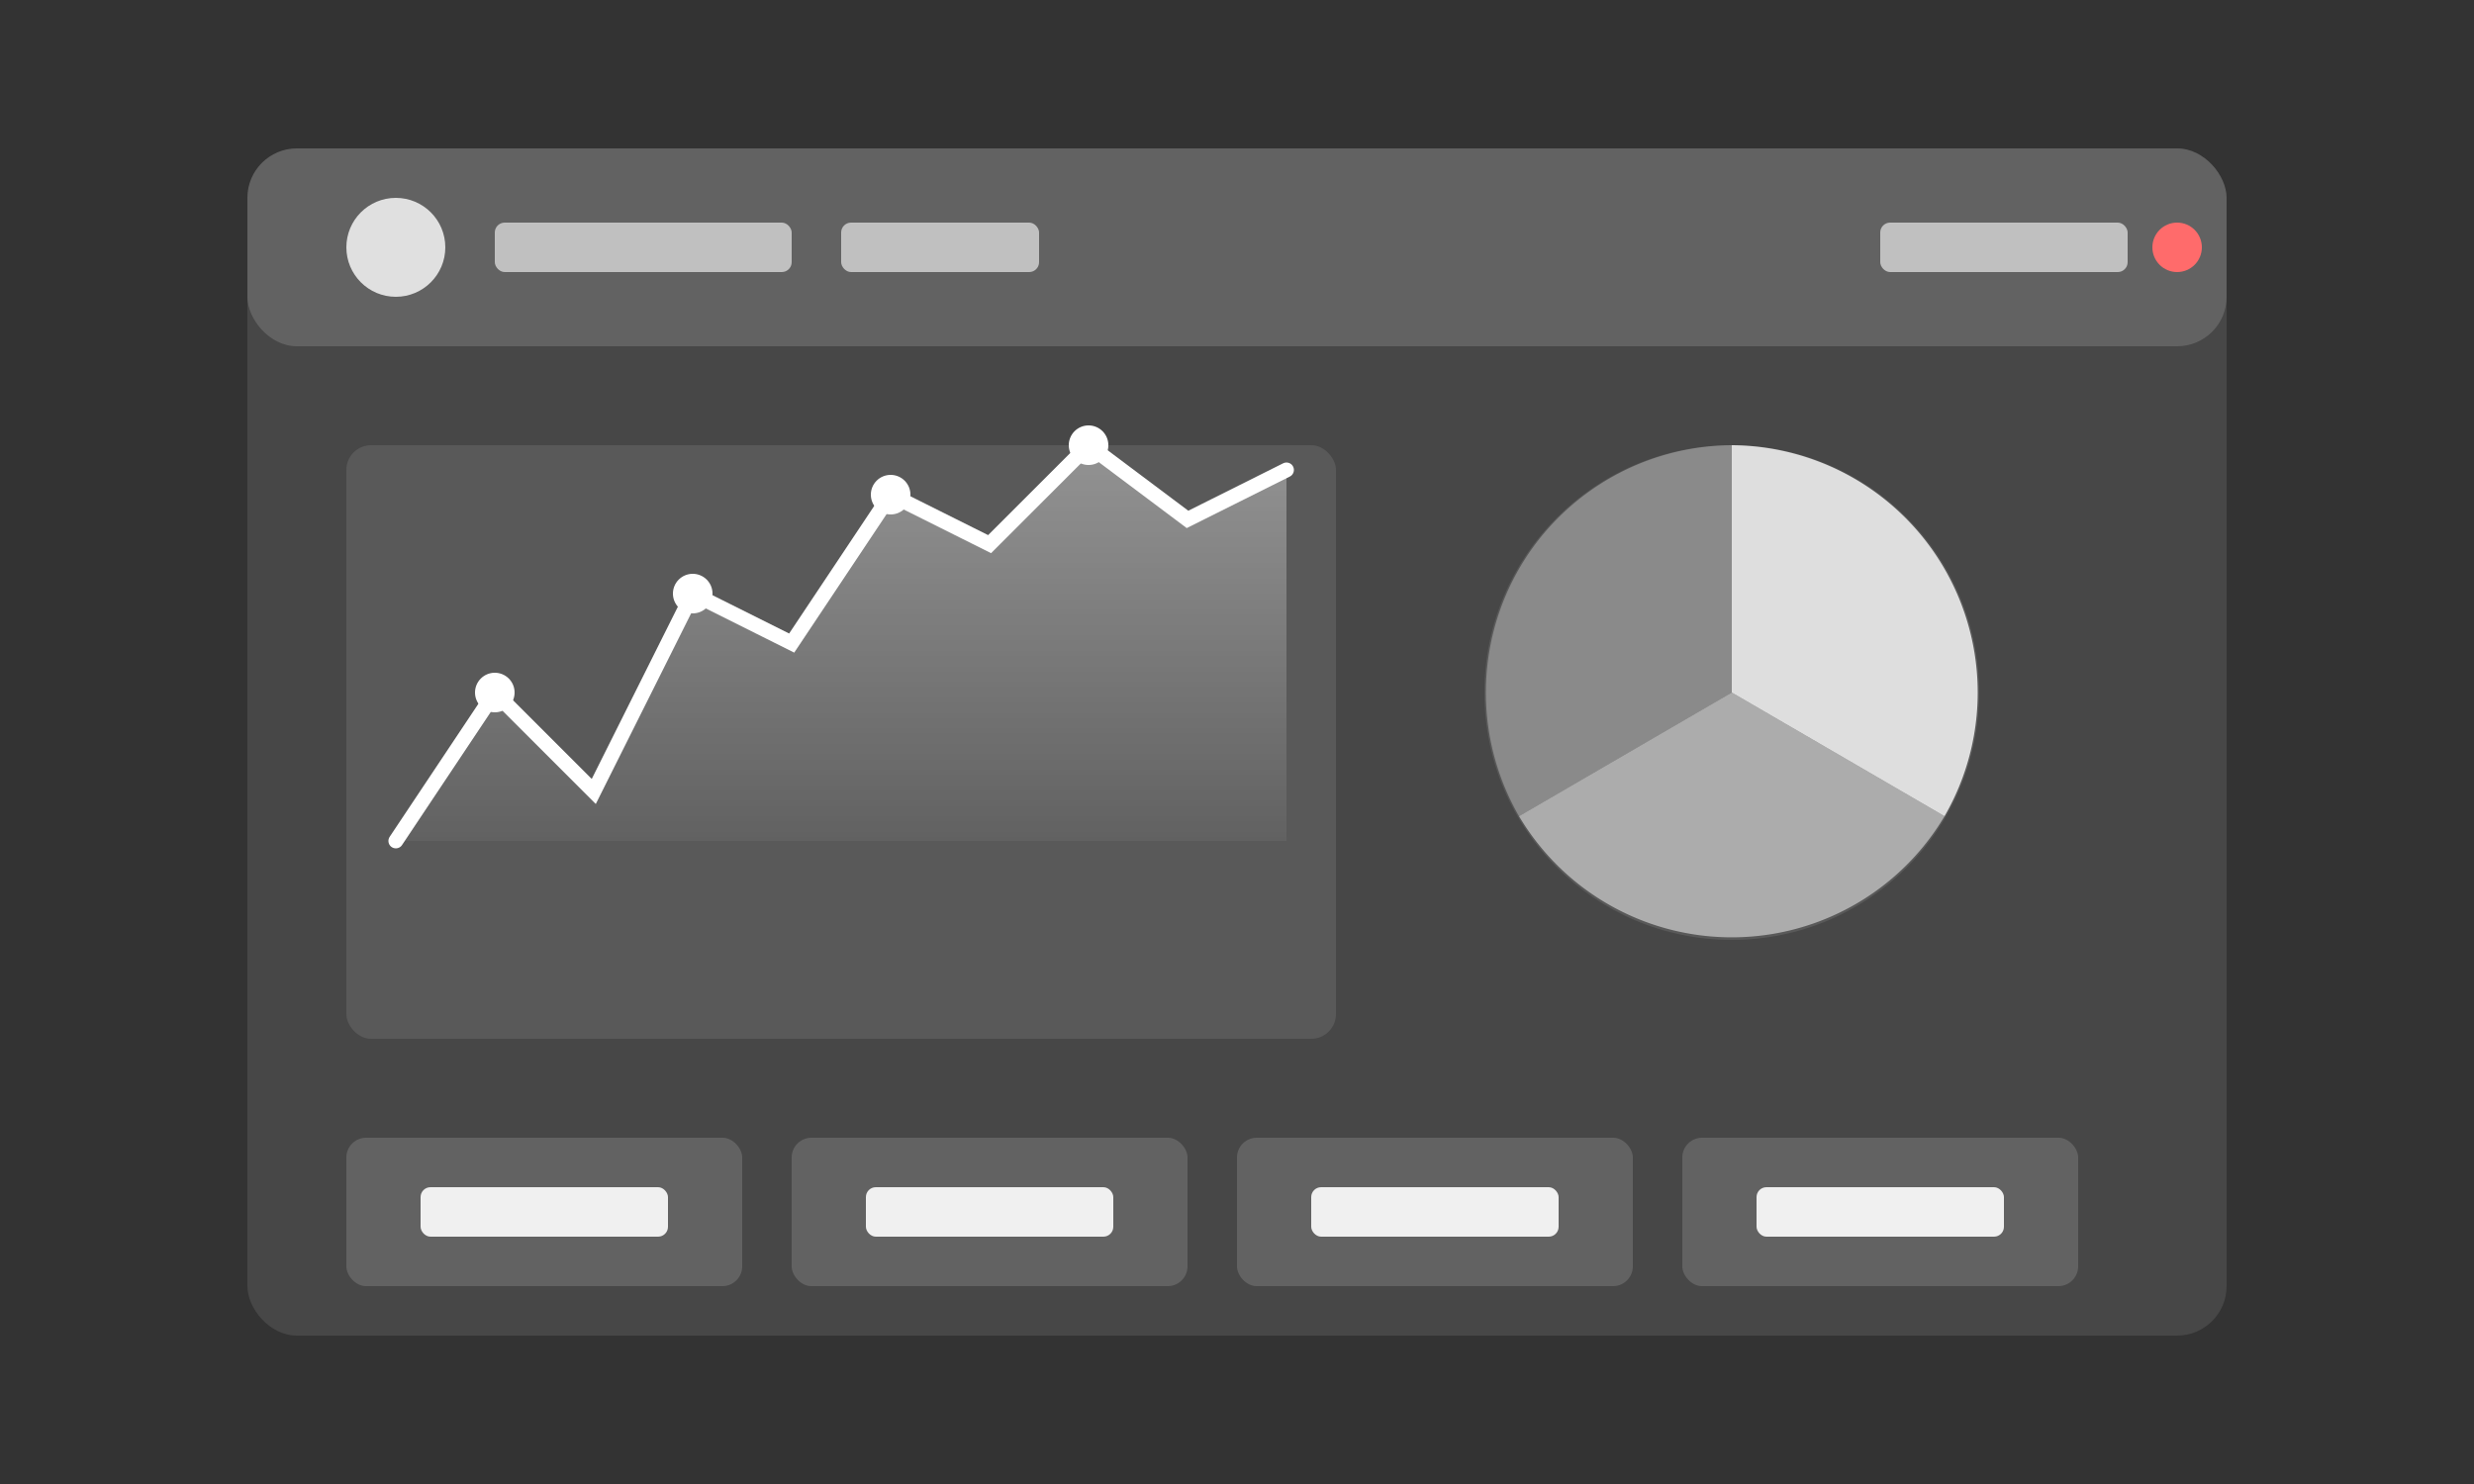 <svg viewBox="0 0 500 300" xmlns="http://www.w3.org/2000/svg" id="dashboardSVG" class="relative z-10">
  <rect x="0" y="0" width="500" height="300" fill="#333333" stroke="none"/>
  <defs>
    <linearGradient id="chartGrad" x1="0%" y1="0%" x2="0%" y2="100%">
      <stop offset="0%" style="stop-color:white; stop-opacity:0.7"></stop>
      <stop offset="100%" style="stop-color:white; stop-opacity:0.1"></stop>
    </linearGradient>
    <linearGradient id="glowGrad" x1="0%" y1="0%" x2="100%" y2="100%">
      <stop offset="0%" style="stop-color:#ffffff; stop-opacity:0.8"></stop>
      <stop offset="100%" style="stop-color:#ffffff; stop-opacity:0.2"></stop>
    </linearGradient>
    <filter id="glow">
      <feGaussianBlur stdDeviation="2.5" result="coloredBlur"></feGaussianBlur>
      <feMerge>
        <feMergeNode in="coloredBlur"></feMergeNode>
        <feMergeNode in="SourceGraphic"></feMergeNode>
      </feMerge>
    </filter>
  </defs>
  <!-- Dashboard Background -->
  <rect x="50" y="30" width="400" height="240" rx="10" fill="rgba(255,255,255,0.1)"></rect>
  <!-- Header -->
  <rect x="50" y="30" width="400" height="40" rx="10" fill="rgba(255,255,255,0.15)"></rect>
  <circle cx="80" cy="50" r="10" fill="white" opacity="0.8"></circle>
  <rect x="100" y="45" width="60" height="10" rx="2" fill="white" opacity="0.6"></rect>
  <rect x="170" y="45" width="40" height="10" rx="2" fill="white" opacity="0.6"></rect>
  <rect x="380" y="45" width="50" height="10" rx="2" fill="white" opacity="0.6"></rect>
  <!-- Chart Area -->
  <rect x="70" y="90" width="200" height="120" rx="5" fill="rgba(255,255,255,0.1)"></rect>
  <!-- Line Chart -->
  <polyline points="80,170 100,140 120,160 140,120 160,130 180,100 200,110 220,90 240,105 260,95" fill="none" stroke="white" stroke-width="3" stroke-linecap="round"></polyline>
  <path d="M80,170 100,140 120,160 140,120 160,130 180,100 200,110 220,90 240,105 260,95 260,170 80,170" fill="url(#chartGrad)" opacity="0.5"></path>
  <!-- Data Points -->
  <circle cx="100" cy="140" r="4" fill="white"></circle>
  <circle cx="140" cy="120" r="4" fill="white"></circle>
  <circle cx="180" cy="100" r="4" fill="white"></circle>
  <circle cx="220" cy="90" r="4" fill="white"></circle>
  <!-- Pie Chart -->
  <circle cx="350" cy="140" r="50" fill="rgba(255,255,255,0.1)"></circle>
  <path d="M350,140 L350,90 A50,50 0 0,1 393,165 z" fill="white" opacity="0.8"></path>
  <path d="M350,140 L393,165 A50,50 0 0,1 307,165 z" fill="white" opacity="0.5"></path>
  <path d="M350,140 L307,165 A50,50 0 0,1 350,90 z" fill="white" opacity="0.3"></path>
  <!-- Stats Boxes -->
  <rect x="70" y="230" width="80" height="30" rx="4" fill="rgba(255,255,255,0.15)"></rect>
  <rect x="160" y="230" width="80" height="30" rx="4" fill="rgba(255,255,255,0.15)"></rect>
  <rect x="250" y="230" width="80" height="30" rx="4" fill="rgba(255,255,255,0.15)"></rect>
  <rect x="340" y="230" width="80" height="30" rx="4" fill="rgba(255,255,255,0.15)"></rect>
  <!-- Stats Text -->
  <rect x="85" y="240" width="50" height="10" rx="2" fill="white" opacity="0.9"></rect>
  <rect x="175" y="240" width="50" height="10" rx="2" fill="white" opacity="0.9"></rect>
  <rect x="265" y="240" width="50" height="10" rx="2" fill="white" opacity="0.9"></rect>
  <rect x="355" y="240" width="50" height="10" rx="2" fill="white" opacity="0.9"></rect>
  <!-- Notification Dot -->
  <circle cx="440" cy="50" r="5" fill="#FF6B6B"></circle>
</svg>